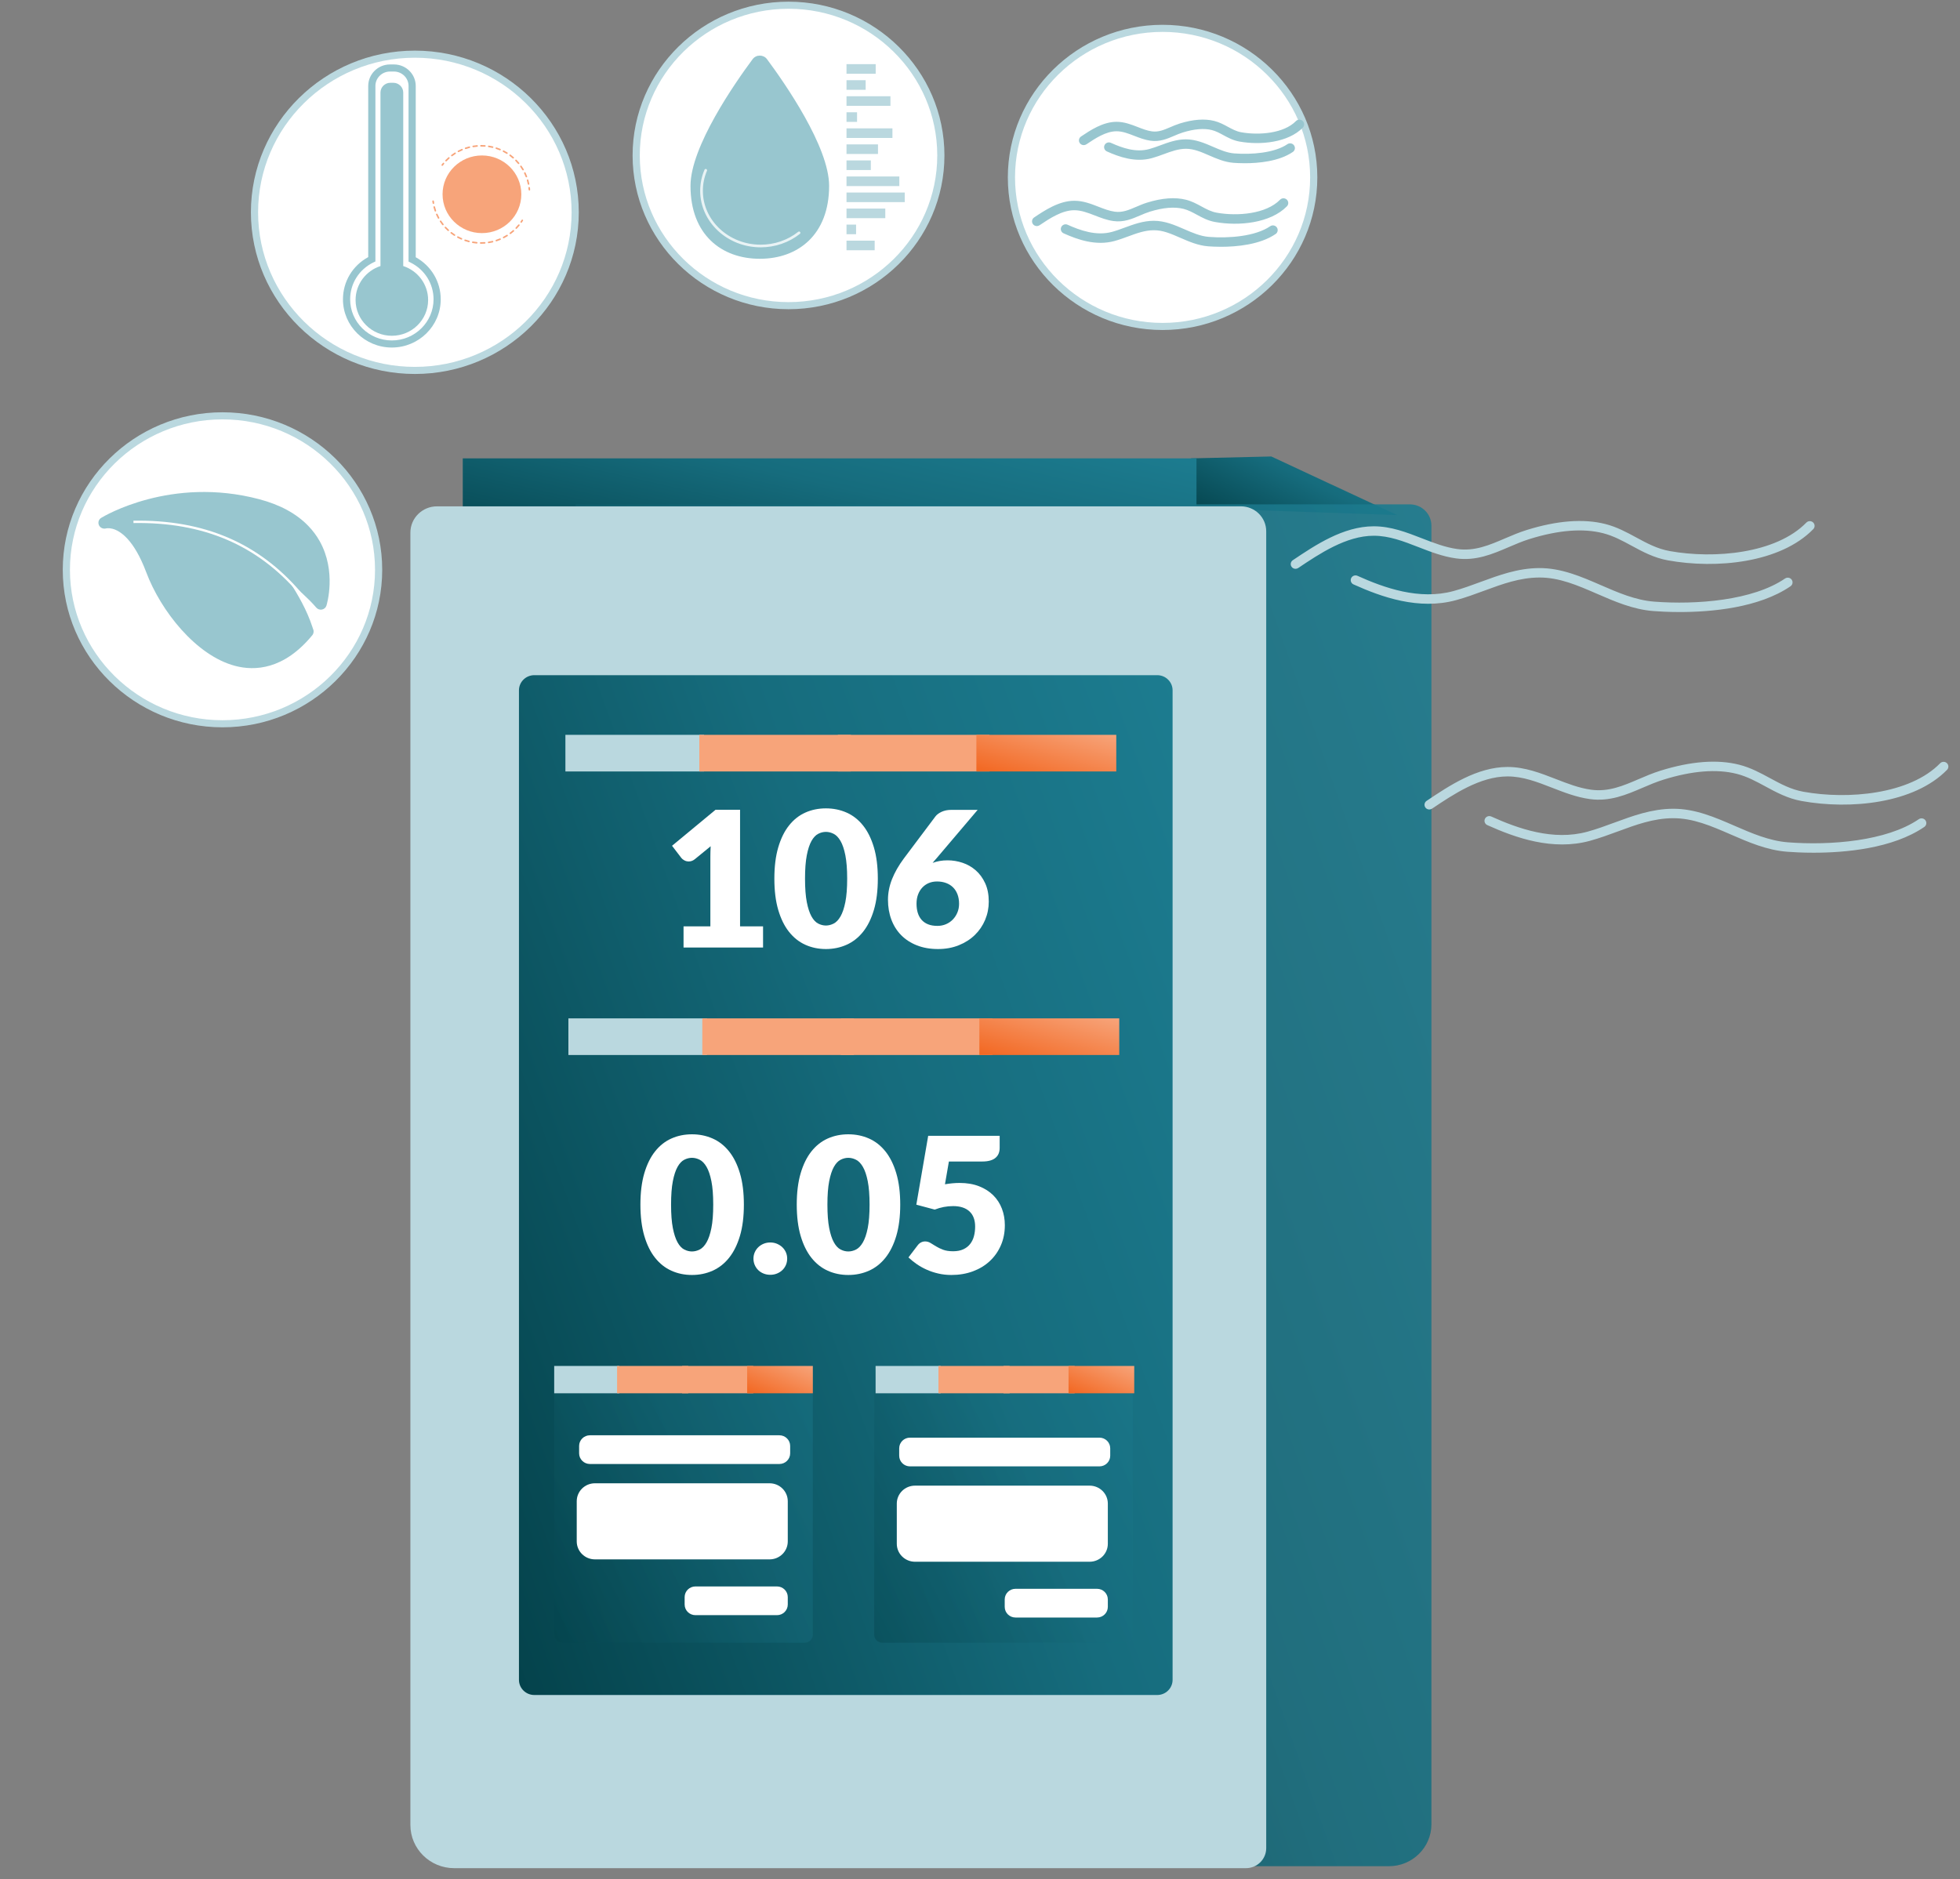 <svg width="146" height="140" viewBox="0 0 146 140" fill="none" xmlns="http://www.w3.org/2000/svg">
<rect x="0" y="0" width="146" height="140" fill="#808080" stroke="none"/>
<path d="M104.068 38.372L88.712 37.841V34.149L94.697 34.007L104.068 38.372Z" fill="url(#paint0_linear_2605_12590)"/>
<path d="M89.126 34.148H34.471V41.141H89.126V34.148Z" fill="url(#paint1_linear_2605_12590)"/>
<path opacity="0.9" d="M103.456 139.032H42.876V37.575H105.018C105.906 37.575 106.626 38.285 106.626 39.162V135.905C106.626 137.632 105.207 139.032 103.456 139.032Z" fill="url(#paint2_linear_2605_12590)"/>
<path d="M92.81 139.178H33.833C32.031 139.178 30.57 137.737 30.57 135.959V39.678C30.57 38.598 31.458 37.722 32.553 37.722H92.436C93.477 37.722 94.32 38.553 94.32 39.58V137.688C94.32 138.511 93.644 139.178 92.81 139.178Z" fill="#BAD8DF"/>
<path d="M86.201 126.277H39.803C39.17 126.277 38.657 125.771 38.657 125.148V51.429C38.657 50.806 39.17 50.3 39.803 50.3H86.201C86.833 50.3 87.346 50.806 87.346 51.429V125.148C87.346 125.771 86.833 126.277 86.201 126.277Z" fill="url(#paint3_linear_2605_12590)"/>
<path d="M52.665 75.868H42.339V78.597H52.665V75.868Z" fill="#BAD8DF"/>
<path d="M63.605 75.868H52.315V78.597H63.605V75.868Z" fill="#F7A47A"/>
<path d="M73.924 75.868H62.634V78.597H73.924V75.868Z" fill="#F7A47A"/>
<path d="M83.373 75.868H72.953V78.597H83.373V75.868Z" fill="url(#paint4_linear_2605_12590)"/>
<path d="M52.443 54.745H42.117V57.474H52.443V54.745Z" fill="#BAD8DF"/>
<path d="M63.383 54.745H52.093V57.474H63.383V54.745Z" fill="#F7A47A"/>
<path d="M73.702 54.745H62.412V57.474H73.702V54.745Z" fill="#F7A47A"/>
<path d="M83.151 54.745H72.731V57.474H83.151V54.745Z" fill="url(#paint5_linear_2605_12590)"/>
<path d="M50.917 69.014H52.915V63.84C52.915 63.587 52.922 63.322 52.937 63.045L51.759 64.009C51.683 64.07 51.607 64.114 51.531 64.139C51.455 64.165 51.381 64.178 51.309 64.178C51.186 64.178 51.075 64.151 50.978 64.097C50.88 64.043 50.808 63.986 50.76 63.925L50.06 63.01L53.3 60.328H55.127V69.014H56.84V70.59H50.917V69.014Z" fill="white"/>
<path d="M65.389 65.459C65.389 66.356 65.292 67.132 65.097 67.789C64.901 68.446 64.632 68.99 64.287 69.422C63.942 69.854 63.533 70.175 63.059 70.386C62.586 70.597 62.073 70.703 61.522 70.703C60.969 70.703 60.459 70.597 59.991 70.386C59.522 70.175 59.117 69.854 58.774 69.422C58.431 68.99 58.164 68.446 57.971 67.789C57.778 67.132 57.682 66.356 57.682 65.459C57.682 64.563 57.778 63.787 57.971 63.13C58.164 62.473 58.431 61.928 58.774 61.497C59.117 61.065 59.522 60.745 59.991 60.536C60.459 60.327 60.969 60.223 61.522 60.223C62.073 60.223 62.586 60.327 63.059 60.536C63.533 60.745 63.942 61.065 64.287 61.497C64.632 61.928 64.901 62.473 65.097 63.13C65.292 63.787 65.389 64.563 65.389 65.459ZM63.106 65.459C63.106 64.751 63.06 64.17 62.97 63.717C62.88 63.264 62.76 62.909 62.61 62.651C62.46 62.393 62.29 62.216 62.099 62.12C61.909 62.023 61.716 61.975 61.522 61.975C61.326 61.975 61.135 62.023 60.947 62.12C60.759 62.216 60.593 62.393 60.447 62.651C60.302 62.909 60.186 63.264 60.098 63.717C60.01 64.17 59.966 64.751 59.966 65.459C59.966 66.173 60.01 66.754 60.098 67.205C60.186 67.655 60.302 68.011 60.447 68.271C60.593 68.532 60.759 68.71 60.947 68.806C61.135 68.902 61.326 68.951 61.522 68.951C61.716 68.951 61.909 68.902 62.099 68.806C62.29 68.71 62.46 68.532 62.61 68.271C62.76 68.011 62.88 67.655 62.97 67.205C63.06 66.754 63.106 66.173 63.106 65.459Z" fill="white"/>
<path d="M70.584 64.094C70.96 64.094 71.331 64.154 71.698 64.276C72.064 64.399 72.392 64.586 72.683 64.84C72.972 65.093 73.207 65.413 73.385 65.8C73.564 66.188 73.653 66.644 73.653 67.169C73.653 67.648 73.562 68.102 73.382 68.531C73.201 68.961 72.945 69.336 72.615 69.657C72.284 69.979 71.886 70.234 71.419 70.421C70.953 70.609 70.437 70.703 69.871 70.703C69.29 70.703 68.769 70.612 68.308 70.432C67.846 70.251 67.455 69.999 67.134 69.675C66.813 69.351 66.568 68.964 66.399 68.514C66.23 68.063 66.145 67.568 66.145 67.029C66.145 66.517 66.246 66.008 66.445 65.501C66.645 64.995 66.94 64.478 67.33 63.953L69.671 60.835C69.775 60.694 69.933 60.575 70.142 60.479C70.351 60.383 70.589 60.335 70.856 60.335H72.825L69.742 63.967C69.695 64.019 69.648 64.071 69.603 64.125C69.558 64.179 69.514 64.232 69.471 64.284C69.637 64.223 69.812 64.176 69.996 64.143C70.179 64.11 70.375 64.094 70.584 64.094ZM68.272 67.324C68.272 67.578 68.303 67.805 68.365 68.007C68.427 68.209 68.522 68.382 68.65 68.528C68.779 68.673 68.94 68.785 69.136 68.862C69.331 68.94 69.561 68.978 69.828 68.978C70.056 68.978 70.269 68.936 70.467 68.852C70.664 68.767 70.834 68.651 70.977 68.503C71.12 68.355 71.233 68.182 71.316 67.982C71.399 67.783 71.441 67.566 71.441 67.331C71.441 67.069 71.401 66.834 71.323 66.627C71.244 66.421 71.134 66.247 70.991 66.107C70.848 65.966 70.676 65.858 70.474 65.783C70.272 65.708 70.047 65.67 69.799 65.67C69.576 65.67 69.371 65.709 69.186 65.786C69 65.864 68.84 65.975 68.704 66.121C68.568 66.266 68.462 66.44 68.386 66.641C68.31 66.843 68.272 67.071 68.272 67.324Z" fill="white"/>
<path d="M55.411 89.742C55.411 90.638 55.314 91.414 55.119 92.071C54.924 92.728 54.654 93.272 54.309 93.704C53.964 94.136 53.555 94.457 53.082 94.668C52.608 94.88 52.096 94.985 51.544 94.985C50.992 94.985 50.481 94.88 50.013 94.668C49.544 94.457 49.139 94.136 48.796 93.704C48.453 93.272 48.186 92.728 47.993 92.071C47.801 91.414 47.704 90.638 47.704 89.742C47.704 88.845 47.801 88.069 47.993 87.412C48.186 86.755 48.453 86.211 48.796 85.779C49.139 85.347 49.544 85.027 50.013 84.818C50.481 84.609 50.992 84.505 51.544 84.505C52.096 84.505 52.608 84.609 53.082 84.818C53.555 85.027 53.964 85.347 54.309 85.779C54.654 86.211 54.924 86.755 55.119 87.412C55.314 88.069 55.411 88.845 55.411 89.742ZM53.128 89.742C53.128 89.033 53.083 88.452 52.992 87.999C52.902 87.547 52.782 87.191 52.632 86.933C52.482 86.675 52.312 86.498 52.122 86.402C51.931 86.306 51.739 86.257 51.544 86.257C51.349 86.257 51.157 86.306 50.969 86.402C50.781 86.498 50.615 86.675 50.47 86.933C50.325 87.191 50.208 87.547 50.12 87.999C50.032 88.452 49.988 89.033 49.988 89.742C49.988 90.455 50.032 91.037 50.12 91.487C50.208 91.938 50.325 92.293 50.47 92.553C50.615 92.814 50.781 92.992 50.969 93.088C51.157 93.185 51.349 93.233 51.544 93.233C51.739 93.233 51.931 93.185 52.122 93.088C52.312 92.992 52.482 92.814 52.632 92.553C52.782 92.293 52.902 91.938 52.992 91.487C53.083 91.037 53.128 90.455 53.128 89.742Z" fill="white"/>
<path d="M56.125 93.768C56.125 93.599 56.157 93.442 56.221 93.296C56.285 93.151 56.373 93.024 56.485 92.916C56.597 92.808 56.729 92.723 56.882 92.659C57.033 92.596 57.2 92.564 57.381 92.564C57.557 92.564 57.721 92.596 57.873 92.659C58.025 92.723 58.159 92.808 58.273 92.916C58.387 93.024 58.476 93.151 58.541 93.296C58.605 93.442 58.637 93.599 58.637 93.768C58.637 93.937 58.605 94.095 58.541 94.243C58.476 94.391 58.387 94.519 58.273 94.627C58.159 94.735 58.025 94.819 57.873 94.88C57.721 94.941 57.557 94.972 57.381 94.972C57.2 94.972 57.034 94.941 56.882 94.88C56.729 94.819 56.597 94.735 56.485 94.627C56.373 94.519 56.285 94.391 56.221 94.243C56.157 94.095 56.125 93.937 56.125 93.768Z" fill="white"/>
<path d="M67.058 89.742C67.058 90.638 66.96 91.414 66.765 92.071C66.57 92.728 66.3 93.272 65.955 93.704C65.61 94.136 65.201 94.457 64.728 94.668C64.254 94.88 63.741 94.985 63.19 94.985C62.638 94.985 62.127 94.88 61.659 94.668C61.19 94.457 60.785 94.136 60.442 93.704C60.1 93.272 59.832 92.728 59.639 92.071C59.447 91.414 59.35 90.638 59.35 89.742C59.35 88.845 59.447 88.069 59.639 87.412C59.832 86.755 60.1 86.211 60.442 85.779C60.785 85.347 61.19 85.027 61.659 84.818C62.127 84.609 62.638 84.505 63.19 84.505C63.741 84.505 64.254 84.609 64.728 84.818C65.201 85.027 65.61 85.347 65.955 85.779C66.3 86.211 66.57 86.755 66.765 87.412C66.96 88.069 67.058 88.845 67.058 89.742ZM64.774 89.742C64.774 89.033 64.728 88.452 64.638 87.999C64.548 87.547 64.428 87.191 64.278 86.933C64.128 86.675 63.958 86.498 63.768 86.402C63.577 86.306 63.385 86.257 63.19 86.257C62.995 86.257 62.803 86.306 62.615 86.402C62.427 86.498 62.261 86.675 62.116 86.933C61.971 87.191 61.854 87.547 61.766 87.999C61.678 88.452 61.634 89.033 61.634 89.742C61.634 90.455 61.678 91.037 61.766 91.487C61.854 91.938 61.971 92.293 62.116 92.553C62.261 92.814 62.427 92.992 62.615 93.088C62.803 93.185 62.995 93.233 63.19 93.233C63.385 93.233 63.577 93.185 63.768 93.088C63.958 92.992 64.128 92.814 64.278 92.553C64.428 92.293 64.548 91.938 64.638 91.487C64.728 91.037 64.774 90.455 64.774 89.742Z" fill="white"/>
<path d="M74.465 85.518C74.465 85.668 74.441 85.804 74.394 85.926C74.346 86.048 74.271 86.155 74.169 86.246C74.067 86.338 73.932 86.408 73.766 86.458C73.599 86.507 73.399 86.532 73.166 86.532H70.683L70.39 88.228C70.585 88.195 70.773 88.17 70.954 88.154C71.135 88.138 71.311 88.129 71.482 88.129C72.029 88.129 72.512 88.212 72.931 88.376C73.349 88.54 73.701 88.764 73.987 89.048C74.272 89.332 74.487 89.665 74.633 90.047C74.778 90.43 74.85 90.839 74.85 91.276C74.85 91.825 74.752 92.326 74.554 92.778C74.357 93.231 74.082 93.622 73.73 93.95C73.378 94.279 72.958 94.533 72.471 94.714C71.983 94.894 71.449 94.985 70.868 94.985C70.531 94.985 70.208 94.95 69.901 94.879C69.595 94.809 69.307 94.714 69.038 94.594C68.769 94.475 68.521 94.336 68.292 94.179C68.064 94.022 67.857 93.854 67.671 93.676L68.357 92.775C68.428 92.681 68.511 92.609 68.606 92.56C68.701 92.511 68.804 92.486 68.913 92.486C69.056 92.486 69.19 92.525 69.316 92.602C69.442 92.68 69.58 92.764 69.73 92.856C69.88 92.947 70.055 93.031 70.255 93.106C70.455 93.181 70.702 93.218 70.997 93.218C71.292 93.218 71.544 93.17 71.753 93.074C71.963 92.978 72.133 92.846 72.263 92.68C72.394 92.513 72.49 92.318 72.549 92.096C72.608 91.873 72.638 91.635 72.638 91.381C72.638 90.884 72.495 90.505 72.21 90.244C71.925 89.984 71.52 89.854 70.997 89.854C70.531 89.854 70.074 89.941 69.627 90.114L68.257 89.748L69.141 84.617H74.465V85.518H74.465Z" fill="white"/>
<path opacity="0.42" d="M59.941 122.383H41.889C41.554 122.383 41.282 122.115 41.282 121.784V102.362C41.282 102.031 41.553 101.763 41.889 101.763H59.941C60.277 101.763 60.548 102.031 60.548 102.362V121.784C60.548 122.115 60.277 122.383 59.941 122.383Z" fill="url(#paint6_linear_2605_12590)"/>
<path d="M46.13 101.763H41.282V103.799H46.13V101.763Z" fill="#BAD8DF"/>
<path d="M51.267 101.763H45.966V103.799H51.267V101.763Z" fill="#F7A47A"/>
<path d="M56.112 101.763H50.811V103.799H56.112V101.763Z" fill="#F7A47A"/>
<path d="M60.548 101.763H55.656V103.799H60.548V101.763Z" fill="url(#paint7_linear_2605_12590)"/>
<path d="M57.325 116.173H44.316C43.568 116.173 42.961 115.574 42.961 114.836V111.841C42.961 111.102 43.568 110.504 44.316 110.504H57.325C58.074 110.504 58.681 111.102 58.681 111.841V114.836C58.681 115.574 58.074 116.173 57.325 116.173Z" fill="white"/>
<path d="M58.055 109.067H43.944C43.499 109.067 43.139 108.712 43.139 108.274V107.721C43.139 107.283 43.499 106.928 43.944 106.928H58.055C58.499 106.928 58.859 107.283 58.859 107.721V108.274C58.859 108.712 58.499 109.067 58.055 109.067Z" fill="white"/>
<path d="M57.877 120.329H51.803C51.359 120.329 50.999 119.974 50.999 119.536V118.982C50.999 118.544 51.359 118.189 51.803 118.189H57.877C58.321 118.189 58.681 118.544 58.681 118.982V119.536C58.681 119.974 58.321 120.329 57.877 120.329Z" fill="white"/>
<path opacity="0.42" d="M83.778 122.383H65.725C65.39 122.383 65.118 122.115 65.118 121.784V102.362C65.118 102.031 65.39 101.763 65.725 101.763H83.778C84.113 101.763 84.385 102.031 84.385 102.362V121.784C84.385 122.115 84.113 122.383 83.778 122.383Z" fill="url(#paint8_linear_2605_12590)"/>
<path d="M81.166 116.349H68.158C67.409 116.349 66.802 115.75 66.802 115.012V112.016C66.802 111.278 67.409 110.68 68.158 110.68H81.166C81.915 110.68 82.522 111.278 82.522 112.016V115.012C82.522 115.75 81.915 116.349 81.166 116.349Z" fill="white"/>
<path d="M81.896 109.244H67.785C67.341 109.244 66.981 108.889 66.981 108.451V107.898C66.981 107.46 67.341 107.104 67.785 107.104H81.896C82.34 107.104 82.7 107.46 82.7 107.898V108.451C82.7 108.889 82.34 109.244 81.896 109.244Z" fill="white"/>
<path d="M81.718 120.505H75.645C75.201 120.505 74.841 120.15 74.841 119.712V119.158C74.841 118.72 75.201 118.365 75.645 118.365H81.718C82.162 118.365 82.522 118.72 82.522 119.158V119.712C82.522 120.15 82.162 120.505 81.718 120.505Z" fill="white"/>
<path d="M70.07 101.763H65.222V103.799H70.07V101.763Z" fill="#BAD8DF"/>
<path d="M75.207 101.763H69.906V103.799H75.207V101.763Z" fill="#F7A47A"/>
<path d="M80.052 101.763H74.751V103.799H80.052V101.763Z" fill="#F7A47A"/>
<path d="M84.489 101.763H79.596V103.799H84.489V101.763Z" fill="url(#paint9_linear_2605_12590)"/>
<path d="M96.503 42.377C96.389 42.377 96.276 42.323 96.207 42.223C96.097 42.062 96.139 41.843 96.302 41.734C97.975 40.611 100.058 39.214 102.318 39.209C102.323 39.209 102.328 39.209 102.333 39.209C103.619 39.209 104.787 39.663 105.917 40.103C106.81 40.45 107.653 40.778 108.552 40.903C109.844 41.081 110.937 40.613 112.093 40.117C112.613 39.894 113.151 39.664 113.722 39.486C115.992 38.778 117.965 38.628 119.585 39.04C120.436 39.256 121.168 39.653 121.875 40.036C122.682 40.473 123.443 40.886 124.369 41.053C127.694 41.654 132.299 41.247 134.555 38.933C134.692 38.793 134.918 38.789 135.06 38.923C135.202 39.058 135.206 39.281 135.07 39.421C132.618 41.936 127.864 42.401 124.241 41.746C123.201 41.558 122.352 41.098 121.532 40.653C120.832 40.274 120.171 39.916 119.407 39.722C117.918 39.343 116.078 39.49 113.937 40.157C113.401 40.324 112.881 40.547 112.378 40.763C111.182 41.276 109.944 41.807 108.452 41.599C107.469 41.463 106.547 41.105 105.655 40.758C104.538 40.323 103.483 39.913 102.333 39.913C102.329 39.913 102.324 39.913 102.32 39.913C100.278 39.918 98.296 41.248 96.703 42.316C96.642 42.357 96.572 42.377 96.503 42.377Z" fill="#BAD8DF"/>
<path d="M125.126 45.596C124.272 45.596 123.577 45.556 123.155 45.523C121.648 45.406 120.283 44.812 118.962 44.238C117.515 43.609 116.145 43.012 114.643 43.025C113.196 43.035 111.912 43.509 110.552 44.01C109.88 44.258 109.185 44.514 108.466 44.71C105.686 45.471 102.922 44.484 100.824 43.539C100.645 43.459 100.566 43.25 100.647 43.073C100.729 42.896 100.941 42.818 101.12 42.899C103.108 43.794 105.717 44.731 108.275 44.032C108.964 43.844 109.644 43.593 110.302 43.35C111.66 42.85 113.064 42.332 114.639 42.322C116.295 42.308 117.798 42.963 119.25 43.594C120.516 44.145 121.825 44.714 123.211 44.821C126.354 45.065 130.569 44.741 132.967 43.099C133.129 42.988 133.351 43.028 133.464 43.187C133.576 43.347 133.536 43.566 133.374 43.677C131.018 45.29 127.473 45.596 125.126 45.596Z" fill="#BAD8DF"/>
<path d="M106.468 60.307C106.354 60.307 106.241 60.254 106.172 60.153C106.061 59.993 106.104 59.774 106.267 59.664C107.94 58.542 110.023 57.145 112.283 57.139C112.288 57.139 112.293 57.139 112.297 57.139C113.583 57.139 114.752 57.594 115.882 58.033C116.774 58.38 117.617 58.708 118.517 58.833C119.811 59.012 120.902 58.544 122.058 58.048C122.578 57.825 123.115 57.594 123.687 57.416C125.957 56.709 127.93 56.559 129.55 56.971C130.401 57.187 131.133 57.584 131.84 57.967C132.647 58.404 133.408 58.817 134.334 58.984C137.659 59.585 142.264 59.178 144.52 56.864C144.657 56.724 144.883 56.719 145.025 56.854C145.167 56.989 145.171 57.212 145.035 57.352C142.583 59.866 137.829 60.331 134.206 59.676C133.166 59.489 132.317 59.029 131.497 58.584C130.797 58.205 130.136 57.846 129.372 57.652C127.884 57.274 126.043 57.42 123.902 58.088C123.366 58.255 122.846 58.478 122.343 58.694C121.147 59.207 119.909 59.737 118.418 59.53C117.434 59.394 116.512 59.035 115.62 58.688C114.503 58.254 113.448 57.843 112.298 57.843C112.294 57.843 112.289 57.843 112.285 57.843C110.244 57.849 108.261 59.178 106.668 60.247C106.606 60.288 106.537 60.307 106.468 60.307Z" fill="#BAD8DF"/>
<path d="M135.091 63.527C134.237 63.527 133.542 63.486 133.119 63.454C131.613 63.337 130.247 62.743 128.927 62.169C127.48 61.54 126.117 60.945 124.608 60.956C123.161 60.966 121.876 61.439 120.517 61.941C119.845 62.188 119.149 62.445 118.431 62.641C115.652 63.401 112.886 62.415 110.789 61.47C110.609 61.389 110.53 61.181 110.612 61.004C110.694 60.827 110.906 60.749 111.085 60.83C113.073 61.725 115.682 62.662 118.24 61.963C118.929 61.775 119.609 61.524 120.267 61.281C121.625 60.781 123.029 60.263 124.603 60.252C126.262 60.238 127.762 60.894 129.215 61.525C130.481 62.075 131.79 62.644 133.176 62.752C136.319 62.996 140.533 62.672 142.932 61.029C143.094 60.919 143.316 60.958 143.428 61.118C143.541 61.278 143.501 61.497 143.339 61.608C140.983 63.221 137.438 63.527 135.091 63.527Z" fill="#BAD8DF"/>
<path d="M58.737 22.771C65.003 22.771 70.084 17.761 70.084 11.58C70.084 5.399 65.003 0.389 58.737 0.389C52.47 0.389 47.39 5.399 47.39 11.58C47.39 17.761 52.47 22.771 58.737 22.771Z" fill="white"/>
<path d="M58.737 23.036C52.332 23.036 47.122 17.897 47.122 11.58C47.122 5.264 52.332 0.125 58.737 0.125C65.141 0.125 70.351 5.264 70.351 11.58C70.351 17.897 65.141 23.036 58.737 23.036ZM58.737 0.653C52.627 0.653 47.657 5.555 47.657 11.58C47.657 17.606 52.627 22.508 58.737 22.508C64.846 22.508 69.816 17.606 69.816 11.58C69.816 5.555 64.846 0.653 58.737 0.653Z" fill="#BAD8DF"/>
<path d="M61.761 13.846C61.761 17.487 59.45 19.279 56.598 19.279C53.746 19.279 51.435 17.487 51.435 13.846C51.435 10.934 54.739 6.191 56.061 4.41C56.327 4.052 56.869 4.052 57.135 4.41C58.457 6.191 61.761 10.934 61.761 13.846Z" fill="#98C6CF"/>
<path d="M56.664 18.426C54.178 18.426 52.156 16.536 52.156 14.213C52.156 13.672 52.264 13.145 52.478 12.647C52.499 12.597 52.558 12.573 52.609 12.595C52.659 12.616 52.683 12.674 52.662 12.724C52.459 13.198 52.356 13.699 52.356 14.213C52.356 16.428 54.288 18.229 56.664 18.229C57.689 18.229 58.682 17.888 59.46 17.269C59.503 17.235 59.566 17.241 59.6 17.284C59.635 17.326 59.628 17.388 59.585 17.422C58.772 18.07 57.734 18.426 56.664 18.426Z" fill="#E9F3F5"/>
<path d="M65.23 5.495V4.779H63.056V5.495H65.23Z" fill="#BAD8DF"/>
<path d="M64.483 6.69V5.975H63.056V6.69H64.483Z" fill="#BAD8DF"/>
<path d="M66.329 7.885V7.17L63.056 7.17V7.885L66.329 7.885Z" fill="#BAD8DF"/>
<path d="M63.842 9.081V8.365H63.056V9.081H63.842Z" fill="#BAD8DF"/>
<path d="M66.477 10.277V9.562H63.056V10.277H66.477Z" fill="#BAD8DF"/>
<path d="M65.401 11.472V10.757H63.056V11.472H65.401Z" fill="#BAD8DF"/>
<path d="M64.867 12.667V11.951H63.056V12.667H64.867Z" fill="#BAD8DF"/>
<path d="M66.991 13.863V13.148H63.056V13.863H66.991Z" fill="#BAD8DF"/>
<path d="M67.394 15.058V14.343H63.056V15.058H67.394Z" fill="#BAD8DF"/>
<path d="M65.945 16.253V15.538H63.056V16.253H65.945Z" fill="#BAD8DF"/>
<path d="M63.769 17.449V16.733H63.056V17.449H63.769Z" fill="#BAD8DF"/>
<path d="M65.155 18.644V17.929H63.056V18.644H65.155Z" fill="#BAD8DF"/>
<path d="M30.902 27.597C37.498 27.597 42.846 22.323 42.846 15.816C42.846 9.31 37.498 4.036 30.902 4.036C24.305 4.036 18.958 9.31 18.958 15.816C18.958 22.323 24.305 27.597 30.902 27.597Z" fill="white"/>
<path d="M30.902 27.861C24.168 27.861 18.69 22.458 18.69 15.817C18.69 9.176 24.168 3.772 30.902 3.772C37.635 3.772 43.113 9.176 43.113 15.817C43.113 22.458 37.635 27.861 30.902 27.861ZM30.902 4.3C24.463 4.3 19.225 9.467 19.225 15.817C19.225 22.167 24.463 27.333 30.902 27.333C37.34 27.333 42.578 22.167 42.578 15.817C42.578 9.466 37.34 4.3 30.902 4.3Z" fill="#BAD8DF"/>
<path d="M30.7 19.323V6.403C30.7 5.667 30.09 5.064 29.343 5.064H29.054C28.307 5.064 27.696 5.667 27.696 6.403V19.314C26.581 19.857 25.814 20.989 25.814 22.299C25.814 24.137 27.325 25.627 29.189 25.627C31.052 25.627 32.563 24.137 32.563 22.299C32.563 20.997 31.805 19.87 30.7 19.323Z" fill="white"/>
<path d="M29.188 25.891C27.18 25.891 25.547 24.28 25.547 22.299C25.547 20.978 26.263 19.787 27.429 19.154V6.403C27.429 5.52 28.158 4.801 29.054 4.801H29.343C30.239 4.801 30.968 5.52 30.968 6.403V19.165C32.121 19.801 32.83 20.987 32.83 22.299C32.831 24.28 31.197 25.891 29.188 25.891ZM29.054 5.329C28.453 5.329 27.964 5.811 27.964 6.403V19.478L27.815 19.55C26.746 20.071 26.082 21.125 26.082 22.299C26.082 23.988 27.475 25.363 29.188 25.363C30.902 25.363 32.295 23.988 32.295 22.299C32.295 21.133 31.638 20.084 30.58 19.559L30.433 19.486V6.403C30.433 5.811 29.944 5.329 29.343 5.329H29.054Z" fill="#98C6CF"/>
<path d="M30.037 19.82V6.897C30.037 6.495 29.704 6.167 29.297 6.167H29.08C28.674 6.167 28.341 6.495 28.341 6.897V19.82C27.264 20.171 26.487 21.171 26.487 22.35C26.487 23.822 27.697 25.015 29.189 25.015C30.681 25.015 31.891 23.822 31.891 22.35C31.891 21.171 31.113 20.171 30.037 19.82Z" fill="#98C6CF"/>
<path d="M35.9 17.367C37.519 17.367 38.833 16.072 38.833 14.474C38.833 12.876 37.519 11.581 35.9 11.581C34.28 11.581 32.966 12.876 32.966 14.474C32.966 16.072 34.28 17.367 35.9 17.367Z" fill="#F7A47A"/>
<path d="M38.826 16.596C38.815 16.596 38.803 16.593 38.793 16.586C38.766 16.568 38.759 16.532 38.777 16.505C38.804 16.465 38.831 16.425 38.856 16.385C38.873 16.358 38.909 16.349 38.937 16.366C38.965 16.383 38.973 16.419 38.956 16.446C38.93 16.488 38.903 16.529 38.875 16.57C38.863 16.587 38.845 16.596 38.826 16.596Z" fill="#F7A47A"/>
<path d="M35.842 18.16L35.807 18.16C35.775 18.159 35.748 18.133 35.749 18.101C35.749 18.069 35.774 18.043 35.808 18.043L35.842 18.044C35.927 18.044 36.014 18.04 36.099 18.034C36.132 18.033 36.16 18.056 36.162 18.088C36.165 18.12 36.14 18.148 36.108 18.15C36.02 18.157 35.93 18.16 35.842 18.16ZM35.512 18.145C35.511 18.145 35.509 18.145 35.507 18.145C35.407 18.136 35.307 18.123 35.209 18.106C35.177 18.1 35.155 18.07 35.161 18.038C35.166 18.007 35.197 17.986 35.229 17.991C35.324 18.008 35.422 18.02 35.517 18.029C35.55 18.032 35.574 18.06 35.571 18.092C35.568 18.122 35.542 18.145 35.512 18.145ZM36.397 18.117C36.369 18.117 36.343 18.097 36.339 18.068C36.334 18.037 36.356 18.007 36.388 18.002C36.483 17.987 36.58 17.968 36.674 17.946C36.705 17.939 36.737 17.958 36.745 17.989C36.752 18.02 36.733 18.052 36.701 18.059C36.604 18.082 36.505 18.102 36.406 18.117C36.403 18.117 36.4 18.117 36.397 18.117ZM34.93 18.045C34.925 18.045 34.92 18.044 34.915 18.043C34.818 18.018 34.722 17.989 34.627 17.957C34.597 17.946 34.581 17.913 34.591 17.883C34.602 17.852 34.636 17.836 34.666 17.847C34.758 17.878 34.851 17.906 34.945 17.93C34.976 17.938 34.995 17.97 34.987 18.001C34.98 18.027 34.956 18.045 34.93 18.045ZM36.972 17.981C36.947 17.981 36.924 17.965 36.916 17.941C36.906 17.91 36.922 17.877 36.953 17.867C37.045 17.837 37.137 17.803 37.225 17.766C37.256 17.753 37.29 17.767 37.303 17.797C37.316 17.826 37.302 17.86 37.272 17.873C37.18 17.911 37.085 17.947 36.99 17.978C36.984 17.98 36.978 17.981 36.972 17.981ZM34.372 17.852C34.364 17.852 34.356 17.851 34.348 17.847C34.257 17.808 34.166 17.763 34.079 17.716C34.05 17.701 34.04 17.665 34.055 17.637C34.071 17.609 34.107 17.599 34.135 17.614C34.22 17.66 34.307 17.703 34.396 17.741C34.426 17.754 34.439 17.789 34.426 17.818C34.416 17.84 34.395 17.852 34.372 17.852ZM37.516 17.752C37.495 17.752 37.474 17.741 37.464 17.721C37.449 17.693 37.459 17.658 37.488 17.643C37.574 17.598 37.658 17.55 37.74 17.499C37.767 17.481 37.804 17.489 37.821 17.517C37.839 17.544 37.831 17.579 37.803 17.597C37.719 17.65 37.631 17.7 37.543 17.746C37.535 17.75 37.525 17.752 37.516 17.752ZM33.854 17.573C33.843 17.573 33.831 17.57 33.821 17.563C33.738 17.509 33.656 17.451 33.578 17.39C33.552 17.37 33.547 17.333 33.568 17.308C33.588 17.283 33.625 17.279 33.65 17.298C33.726 17.357 33.806 17.414 33.886 17.466C33.913 17.484 33.921 17.52 33.903 17.547C33.892 17.564 33.873 17.573 33.854 17.573ZM38.015 17.439C37.997 17.439 37.979 17.431 37.968 17.416C37.948 17.39 37.953 17.354 37.979 17.335C37.993 17.324 38.007 17.314 38.02 17.303C38.083 17.255 38.145 17.204 38.204 17.152C38.228 17.131 38.265 17.133 38.287 17.157C38.309 17.181 38.307 17.218 38.282 17.239C38.221 17.293 38.158 17.345 38.093 17.395C38.079 17.406 38.064 17.417 38.05 17.427C38.039 17.435 38.027 17.439 38.015 17.439ZM33.389 17.213C33.375 17.213 33.361 17.208 33.349 17.197C33.276 17.131 33.205 17.06 33.138 16.987C33.115 16.963 33.117 16.926 33.141 16.905C33.165 16.883 33.203 16.885 33.224 16.908C33.29 16.979 33.359 17.047 33.429 17.112C33.453 17.134 33.455 17.171 33.432 17.194C33.421 17.206 33.405 17.213 33.389 17.213ZM38.456 17.051C38.441 17.051 38.426 17.045 38.415 17.035C38.391 17.013 38.39 16.976 38.413 16.953C38.479 16.883 38.544 16.811 38.604 16.736C38.625 16.712 38.662 16.708 38.687 16.728C38.713 16.748 38.717 16.784 38.696 16.809C38.634 16.886 38.567 16.961 38.498 17.033C38.487 17.045 38.471 17.051 38.456 17.051ZM32.99 16.782C32.973 16.782 32.956 16.775 32.944 16.76C32.883 16.682 32.824 16.601 32.77 16.518C32.752 16.491 32.759 16.455 32.787 16.438C32.814 16.42 32.85 16.428 32.868 16.455C32.921 16.534 32.978 16.613 33.037 16.689C33.057 16.714 33.052 16.75 33.027 16.77C33.016 16.778 33.003 16.782 32.99 16.782ZM32.667 16.294C32.647 16.294 32.626 16.283 32.616 16.264C32.568 16.177 32.523 16.087 32.483 15.997C32.47 15.968 32.484 15.934 32.514 15.921C32.544 15.908 32.578 15.921 32.591 15.95C32.63 16.038 32.673 16.124 32.719 16.208C32.735 16.236 32.724 16.272 32.696 16.287C32.687 16.292 32.677 16.294 32.667 16.294ZM32.43 15.76C32.405 15.76 32.382 15.745 32.374 15.721C32.342 15.628 32.313 15.532 32.288 15.437C32.28 15.406 32.299 15.374 32.331 15.366C32.362 15.358 32.394 15.377 32.402 15.408C32.426 15.501 32.454 15.593 32.485 15.683C32.496 15.713 32.48 15.747 32.449 15.757C32.443 15.759 32.436 15.76 32.43 15.76Z" fill="#F7A47A"/>
<path d="M32.284 15.193C32.255 15.193 32.23 15.172 32.226 15.144C32.218 15.095 32.21 15.047 32.204 14.998C32.2 14.966 32.223 14.937 32.255 14.933C32.287 14.929 32.317 14.952 32.321 14.984C32.327 15.031 32.334 15.078 32.342 15.125C32.347 15.157 32.326 15.187 32.294 15.192C32.29 15.192 32.287 15.193 32.284 15.193Z" fill="#F7A47A"/>
<path d="M32.944 12.355C32.931 12.355 32.919 12.351 32.909 12.344C32.883 12.325 32.877 12.288 32.896 12.262C32.926 12.223 32.957 12.184 32.988 12.146C33.009 12.121 33.046 12.117 33.071 12.137C33.096 12.157 33.1 12.194 33.08 12.219C33.049 12.256 33.02 12.293 32.991 12.332C32.98 12.347 32.962 12.355 32.944 12.355Z" fill="#F7A47A"/>
<path d="M39.371 13.764C39.344 13.764 39.319 13.745 39.314 13.717C39.295 13.625 39.272 13.533 39.245 13.443C39.236 13.412 39.254 13.38 39.286 13.371C39.317 13.362 39.349 13.38 39.359 13.411C39.386 13.504 39.41 13.599 39.429 13.694C39.436 13.725 39.415 13.756 39.383 13.762C39.379 13.763 39.375 13.764 39.371 13.764ZM39.21 13.213C39.186 13.213 39.163 13.198 39.155 13.175C39.121 13.087 39.083 13 39.042 12.915C39.028 12.886 39.041 12.852 39.07 12.838C39.099 12.824 39.135 12.836 39.148 12.865C39.191 12.953 39.23 13.043 39.265 13.134C39.276 13.164 39.261 13.197 39.231 13.209C39.224 13.211 39.217 13.213 39.21 13.213ZM38.96 12.694C38.939 12.694 38.92 12.684 38.909 12.665C38.861 12.584 38.809 12.504 38.755 12.427C38.736 12.401 38.743 12.364 38.77 12.346C38.797 12.328 38.833 12.334 38.852 12.361C38.908 12.441 38.961 12.523 39.011 12.607C39.027 12.635 39.017 12.671 38.989 12.687C38.98 12.692 38.97 12.694 38.96 12.694ZM38.628 12.223C38.611 12.223 38.594 12.215 38.583 12.201C38.523 12.129 38.459 12.058 38.393 11.99C38.37 11.967 38.371 11.93 38.395 11.908C38.418 11.886 38.455 11.886 38.478 11.91C38.546 11.979 38.612 12.053 38.674 12.128C38.695 12.152 38.691 12.189 38.666 12.21C38.655 12.218 38.642 12.223 38.628 12.223ZM33.226 12.025C33.211 12.025 33.197 12.02 33.185 12.009C33.162 11.987 33.161 11.95 33.183 11.927C33.251 11.857 33.322 11.788 33.396 11.724C33.42 11.702 33.457 11.704 33.479 11.728C33.501 11.752 33.498 11.789 33.474 11.81C33.403 11.873 33.334 11.939 33.269 12.007C33.257 12.019 33.241 12.025 33.226 12.025ZM38.225 11.809C38.212 11.809 38.198 11.804 38.186 11.795C38.115 11.732 38.041 11.672 37.965 11.616C37.939 11.597 37.933 11.56 37.953 11.535C37.972 11.509 38.009 11.504 38.035 11.523C38.114 11.581 38.191 11.643 38.265 11.707C38.289 11.729 38.291 11.765 38.27 11.79C38.258 11.803 38.242 11.809 38.225 11.809ZM33.66 11.643C33.642 11.643 33.624 11.635 33.613 11.62C33.593 11.594 33.598 11.557 33.624 11.538C33.702 11.479 33.784 11.423 33.867 11.371C33.894 11.354 33.93 11.361 33.948 11.389C33.965 11.416 33.958 11.452 33.93 11.469C33.85 11.519 33.771 11.574 33.695 11.631C33.685 11.639 33.672 11.643 33.66 11.643ZM37.76 11.465C37.75 11.465 37.739 11.462 37.729 11.456C37.648 11.406 37.565 11.359 37.481 11.316C37.452 11.301 37.441 11.266 37.456 11.237C37.471 11.209 37.507 11.198 37.535 11.213C37.622 11.257 37.709 11.306 37.792 11.358C37.819 11.375 37.828 11.411 37.81 11.438C37.799 11.456 37.78 11.465 37.76 11.465ZM34.15 11.333C34.129 11.333 34.108 11.322 34.097 11.302C34.082 11.274 34.093 11.239 34.122 11.224C34.209 11.178 34.298 11.136 34.389 11.097C34.419 11.084 34.453 11.098 34.466 11.127C34.479 11.157 34.465 11.191 34.435 11.204C34.348 11.241 34.261 11.282 34.177 11.326C34.169 11.331 34.159 11.333 34.15 11.333ZM37.245 11.2C37.237 11.2 37.23 11.198 37.222 11.195C37.135 11.159 37.044 11.126 36.954 11.096C36.923 11.086 36.907 11.053 36.917 11.023C36.927 10.992 36.96 10.976 36.991 10.986C37.084 11.016 37.178 11.051 37.268 11.088C37.298 11.101 37.312 11.135 37.299 11.165C37.29 11.187 37.268 11.2 37.245 11.2ZM34.684 11.106C34.659 11.106 34.636 11.09 34.628 11.066C34.617 11.036 34.634 11.003 34.665 10.992C34.758 10.961 34.853 10.934 34.949 10.91C34.98 10.902 35.012 10.921 35.02 10.953C35.028 10.984 35.009 11.015 34.977 11.023C34.885 11.046 34.792 11.073 34.703 11.103C34.696 11.105 34.69 11.106 34.684 11.106ZM36.693 11.02C36.688 11.02 36.684 11.02 36.679 11.018C36.587 10.996 36.492 10.978 36.398 10.963C36.366 10.958 36.344 10.928 36.349 10.896C36.355 10.864 36.385 10.843 36.417 10.848C36.514 10.863 36.611 10.883 36.707 10.905C36.739 10.913 36.758 10.944 36.75 10.976C36.744 11.002 36.719 11.02 36.693 11.02ZM35.248 10.966C35.219 10.966 35.195 10.946 35.19 10.918C35.184 10.886 35.206 10.856 35.238 10.851C35.335 10.835 35.434 10.823 35.532 10.815C35.565 10.812 35.593 10.836 35.596 10.868C35.598 10.9 35.574 10.928 35.542 10.931C35.447 10.939 35.352 10.95 35.258 10.966C35.254 10.966 35.251 10.966 35.248 10.966ZM36.118 10.93C36.117 10.93 36.115 10.93 36.114 10.93C36.022 10.922 35.928 10.919 35.837 10.919H35.828C35.795 10.919 35.769 10.893 35.769 10.861C35.769 10.829 35.795 10.803 35.828 10.803H35.837C35.931 10.803 36.028 10.806 36.123 10.814C36.156 10.816 36.18 10.844 36.177 10.876C36.175 10.907 36.149 10.93 36.118 10.93Z" fill="#F7A47A"/>
<path d="M39.433 14.194C39.402 14.194 39.376 14.171 39.374 14.141C39.37 14.093 39.365 14.046 39.36 13.998C39.356 13.967 39.379 13.938 39.411 13.934C39.444 13.93 39.473 13.953 39.477 13.985C39.483 14.034 39.487 14.083 39.491 14.132C39.494 14.164 39.47 14.192 39.437 14.194C39.436 14.194 39.434 14.194 39.433 14.194Z" fill="#F7A47A"/>
<path d="M86.6 24.322C92.819 24.322 97.859 19.35 97.859 13.217C97.859 7.084 92.819 2.112 86.6 2.112C80.382 2.112 75.341 7.084 75.341 13.217C75.341 19.35 80.382 24.322 86.6 24.322Z" fill="white"/>
<path d="M86.6 24.585C80.244 24.585 75.073 19.485 75.073 13.216C75.073 6.948 80.244 1.848 86.6 1.848C92.956 1.848 98.127 6.948 98.127 13.216C98.127 19.485 92.956 24.585 86.6 24.585ZM86.6 2.376C80.54 2.376 75.609 7.239 75.609 13.216C75.609 19.194 80.54 24.057 86.6 24.057C92.661 24.057 97.592 19.194 97.592 13.216C97.592 7.239 92.661 2.376 86.6 2.376Z" fill="#BAD8DF"/>
<path d="M77.234 16.843C77.119 16.843 77.007 16.789 76.938 16.689C76.827 16.528 76.87 16.309 77.032 16.2C77.813 15.677 78.881 14.96 80.022 14.957C80.024 14.957 80.027 14.957 80.029 14.957C80.681 14.957 81.258 15.181 81.816 15.399C82.234 15.561 82.628 15.714 83.038 15.771C83.607 15.85 84.083 15.645 84.636 15.408C84.89 15.299 85.152 15.187 85.435 15.098C86.558 14.749 87.538 14.676 88.349 14.882C88.78 14.991 89.141 15.187 89.491 15.377C89.864 15.579 90.216 15.77 90.631 15.845C92.178 16.124 94.314 15.942 95.349 14.881C95.485 14.741 95.711 14.737 95.853 14.871C95.995 15.006 95.999 15.229 95.863 15.369C94.639 16.624 92.288 16.86 90.502 16.537C89.974 16.442 89.554 16.214 89.147 15.993C88.822 15.817 88.515 15.651 88.171 15.563C87.492 15.391 86.644 15.46 85.65 15.77C85.403 15.847 85.158 15.952 84.921 16.053C84.323 16.31 83.704 16.575 82.938 16.468C82.445 16.4 81.992 16.224 81.555 16.053C81.034 15.851 80.534 15.662 80.024 15.661C79.102 15.663 78.177 16.283 77.434 16.782C77.372 16.823 77.302 16.843 77.234 16.843Z" fill="#98C6CF"/>
<path d="M90.954 18.386C90.541 18.386 90.206 18.366 90 18.351C89.246 18.292 88.577 18.001 87.93 17.72C87.254 17.426 86.618 17.14 85.934 17.153C85.273 17.158 84.672 17.379 84.036 17.614C83.71 17.734 83.373 17.858 83.02 17.955C81.63 18.335 80.263 17.849 79.228 17.383C79.049 17.302 78.97 17.094 79.052 16.917C79.134 16.74 79.346 16.662 79.525 16.743C80.449 17.159 81.66 17.596 82.83 17.276C83.152 17.188 83.475 17.069 83.786 16.954C84.453 16.709 85.142 16.455 85.93 16.449C85.937 16.449 85.944 16.449 85.952 16.449C86.777 16.449 87.509 16.767 88.217 17.075C88.838 17.345 89.423 17.6 90.056 17.649C91.532 17.763 93.505 17.615 94.615 16.855C94.777 16.744 94.999 16.784 95.112 16.943C95.224 17.103 95.184 17.322 95.022 17.433C93.851 18.235 92.105 18.386 90.954 18.386Z" fill="#98C6CF"/>
<path d="M80.727 10.812C80.612 10.812 80.5 10.758 80.431 10.658C80.32 10.497 80.363 10.278 80.526 10.169C81.213 9.708 82.153 9.077 83.164 9.075C83.166 9.075 83.169 9.075 83.171 9.075C83.749 9.075 84.258 9.273 84.75 9.464C85.112 9.605 85.454 9.738 85.807 9.787C86.291 9.854 86.704 9.677 87.18 9.473C87.403 9.377 87.634 9.278 87.884 9.2C88.873 8.892 89.739 8.828 90.456 9.011C90.838 9.108 91.157 9.28 91.465 9.447C91.788 9.622 92.093 9.787 92.448 9.852C93.789 10.094 95.639 9.938 96.532 9.022C96.669 8.882 96.894 8.878 97.037 9.012C97.178 9.147 97.183 9.37 97.046 9.51C95.965 10.619 93.893 10.828 92.319 10.544C91.85 10.459 91.48 10.258 91.121 10.064C90.839 9.911 90.573 9.767 90.278 9.692C89.692 9.543 88.959 9.604 88.099 9.872C87.884 9.938 87.681 10.026 87.465 10.118C86.938 10.345 86.391 10.579 85.708 10.484C85.271 10.423 84.873 10.268 84.488 10.119C84.038 9.944 83.614 9.779 83.171 9.779C83.169 9.779 83.168 9.779 83.166 9.779C82.374 9.781 81.572 10.319 80.927 10.751C80.865 10.792 80.796 10.812 80.727 10.812Z" fill="#98C6CF"/>
<path d="M92.722 12.161C92.36 12.161 92.065 12.144 91.885 12.13C91.218 12.079 90.629 11.823 90.06 11.575C89.479 11.322 88.93 11.084 88.349 11.084C88.344 11.084 88.339 11.084 88.334 11.084C87.764 11.088 87.242 11.28 86.69 11.484C86.404 11.589 86.108 11.698 85.798 11.783C84.568 12.119 83.364 11.691 82.452 11.281C82.273 11.2 82.194 10.991 82.276 10.815C82.358 10.638 82.57 10.56 82.748 10.64C83.6 11.024 84.606 11.379 85.607 11.105C85.887 11.028 86.156 10.929 86.44 10.824C87.026 10.608 87.632 10.385 88.329 10.38C89.064 10.381 89.719 10.658 90.348 10.931C90.886 11.165 91.395 11.386 91.941 11.429C93.223 11.528 94.936 11.4 95.897 10.742C96.059 10.631 96.282 10.671 96.394 10.831C96.506 10.99 96.466 11.21 96.304 11.32C95.271 12.028 93.733 12.161 92.722 12.161Z" fill="#98C6CF"/>
<path d="M24.796 50.559C29.338 46.08 29.338 38.817 24.796 34.337C20.254 29.858 12.891 29.858 8.349 34.337C3.807 38.817 3.807 46.08 8.349 50.559C12.891 55.039 20.254 55.039 24.796 50.559Z" fill="white"/>
<path d="M16.573 54.185C10.013 54.185 4.675 48.92 4.675 42.45C4.675 35.979 10.013 30.715 16.573 30.715C23.134 30.715 28.471 35.979 28.471 42.45C28.471 48.92 23.133 54.185 16.573 54.185ZM16.573 31.243C10.308 31.243 5.21 36.27 5.21 42.45C5.21 48.629 10.308 53.657 16.573 53.657C22.838 53.657 27.936 48.629 27.936 42.45C27.936 36.27 22.838 31.243 16.573 31.243Z" fill="#BAD8DF"/>
<path d="M23.807 40.305C23.574 39.892 23.289 39.514 22.956 39.171L22.955 39.166L22.95 39.165C22.074 38.262 20.856 37.599 19.308 37.191C12.749 35.457 7.746 38.454 7.536 38.582C7.35 38.696 7.282 38.926 7.37 39.124C7.458 39.322 7.685 39.425 7.896 39.368C7.904 39.366 8.089 39.317 8.385 39.395C8.92 39.537 9.958 40.145 10.891 42.628C11.976 45.514 14.599 48.838 17.513 49.608C18.964 49.992 21.141 49.906 23.265 47.321C23.372 47.189 23.393 47.009 23.319 46.858C23.307 46.827 23.29 46.771 23.265 46.695C22.845 45.413 22.199 44.332 21.581 43.343C22.172 43.915 22.914 44.512 23.56 45.267C23.664 45.388 23.828 45.444 23.985 45.412C24.144 45.38 24.271 45.265 24.318 45.112C24.35 45.01 25.08 42.567 23.807 40.305Z" fill="#98C6CF"/>
<path d="M22.267 44.225C19.167 40.601 15.135 38.881 9.943 38.967L9.94 38.791C15.188 38.705 19.266 40.444 22.403 44.112L22.267 44.225Z" fill="white"/>
<defs>
<linearGradient id="paint0_linear_2605_12590" x1="107.917" y1="34.007" x2="101.593" y2="46.515" gradientUnits="userSpaceOnUse">
<stop stop-color="#1F8297"/>
<stop offset="0.448" stop-color="#166C7D"/>
<stop offset="1" stop-color="#003940"/>
</linearGradient>
<linearGradient id="paint1_linear_2605_12590" x1="102.825" y1="34.148" x2="97.383" y2="58.067" gradientUnits="userSpaceOnUse">
<stop stop-color="#1F8297"/>
<stop offset="0.448" stop-color="#166C7D"/>
<stop offset="1" stop-color="#003940"/>
</linearGradient>
<linearGradient id="paint2_linear_2605_12590" x1="122.605" y1="37.575" x2="7.956" y2="78.083" gradientUnits="userSpaceOnUse">
<stop stop-color="#1F8297"/>
<stop offset="0.448" stop-color="#166C7D"/>
<stop offset="1" stop-color="#003940"/>
</linearGradient>
<linearGradient id="paint3_linear_2605_12590" x1="99.55" y1="50.3" x2="12.376" y2="81.712" gradientUnits="userSpaceOnUse">
<stop stop-color="#1F8297"/>
<stop offset="0.448" stop-color="#166C7D"/>
<stop offset="1" stop-color="#003940"/>
</linearGradient>
<linearGradient id="paint4_linear_2605_12590" x1="83.373" y1="75.868" x2="81.946" y2="81.066" gradientUnits="userSpaceOnUse">
<stop stop-color="#F7A47A"/>
<stop offset="1" stop-color="#F26721"/>
</linearGradient>
<linearGradient id="paint5_linear_2605_12590" x1="83.151" y1="54.745" x2="81.724" y2="59.943" gradientUnits="userSpaceOnUse">
<stop stop-color="#F7A47A"/>
<stop offset="1" stop-color="#F26721"/>
</linearGradient>
<linearGradient id="paint6_linear_2605_12590" x1="65.378" y1="101.763" x2="34.834" y2="117.81" gradientUnits="userSpaceOnUse">
<stop stop-color="#1F8297"/>
<stop offset="0.448" stop-color="#166C7D"/>
<stop offset="1" stop-color="#003940"/>
</linearGradient>
<linearGradient id="paint7_linear_2605_12590" x1="60.548" y1="101.763" x2="59.02" y2="105.266" gradientUnits="userSpaceOnUse">
<stop stop-color="#F7A47A"/>
<stop offset="1" stop-color="#F26721"/>
</linearGradient>
<linearGradient id="paint8_linear_2605_12590" x1="89.214" y1="101.763" x2="58.67" y2="117.81" gradientUnits="userSpaceOnUse">
<stop stop-color="#1F8297"/>
<stop offset="0.448" stop-color="#166C7D"/>
<stop offset="1" stop-color="#003940"/>
</linearGradient>
<linearGradient id="paint9_linear_2605_12590" x1="84.489" y1="101.763" x2="82.961" y2="105.266" gradientUnits="userSpaceOnUse">
<stop stop-color="#F7A47A"/>
<stop offset="1" stop-color="#F26721"/>
</linearGradient>
</defs>
</svg>
